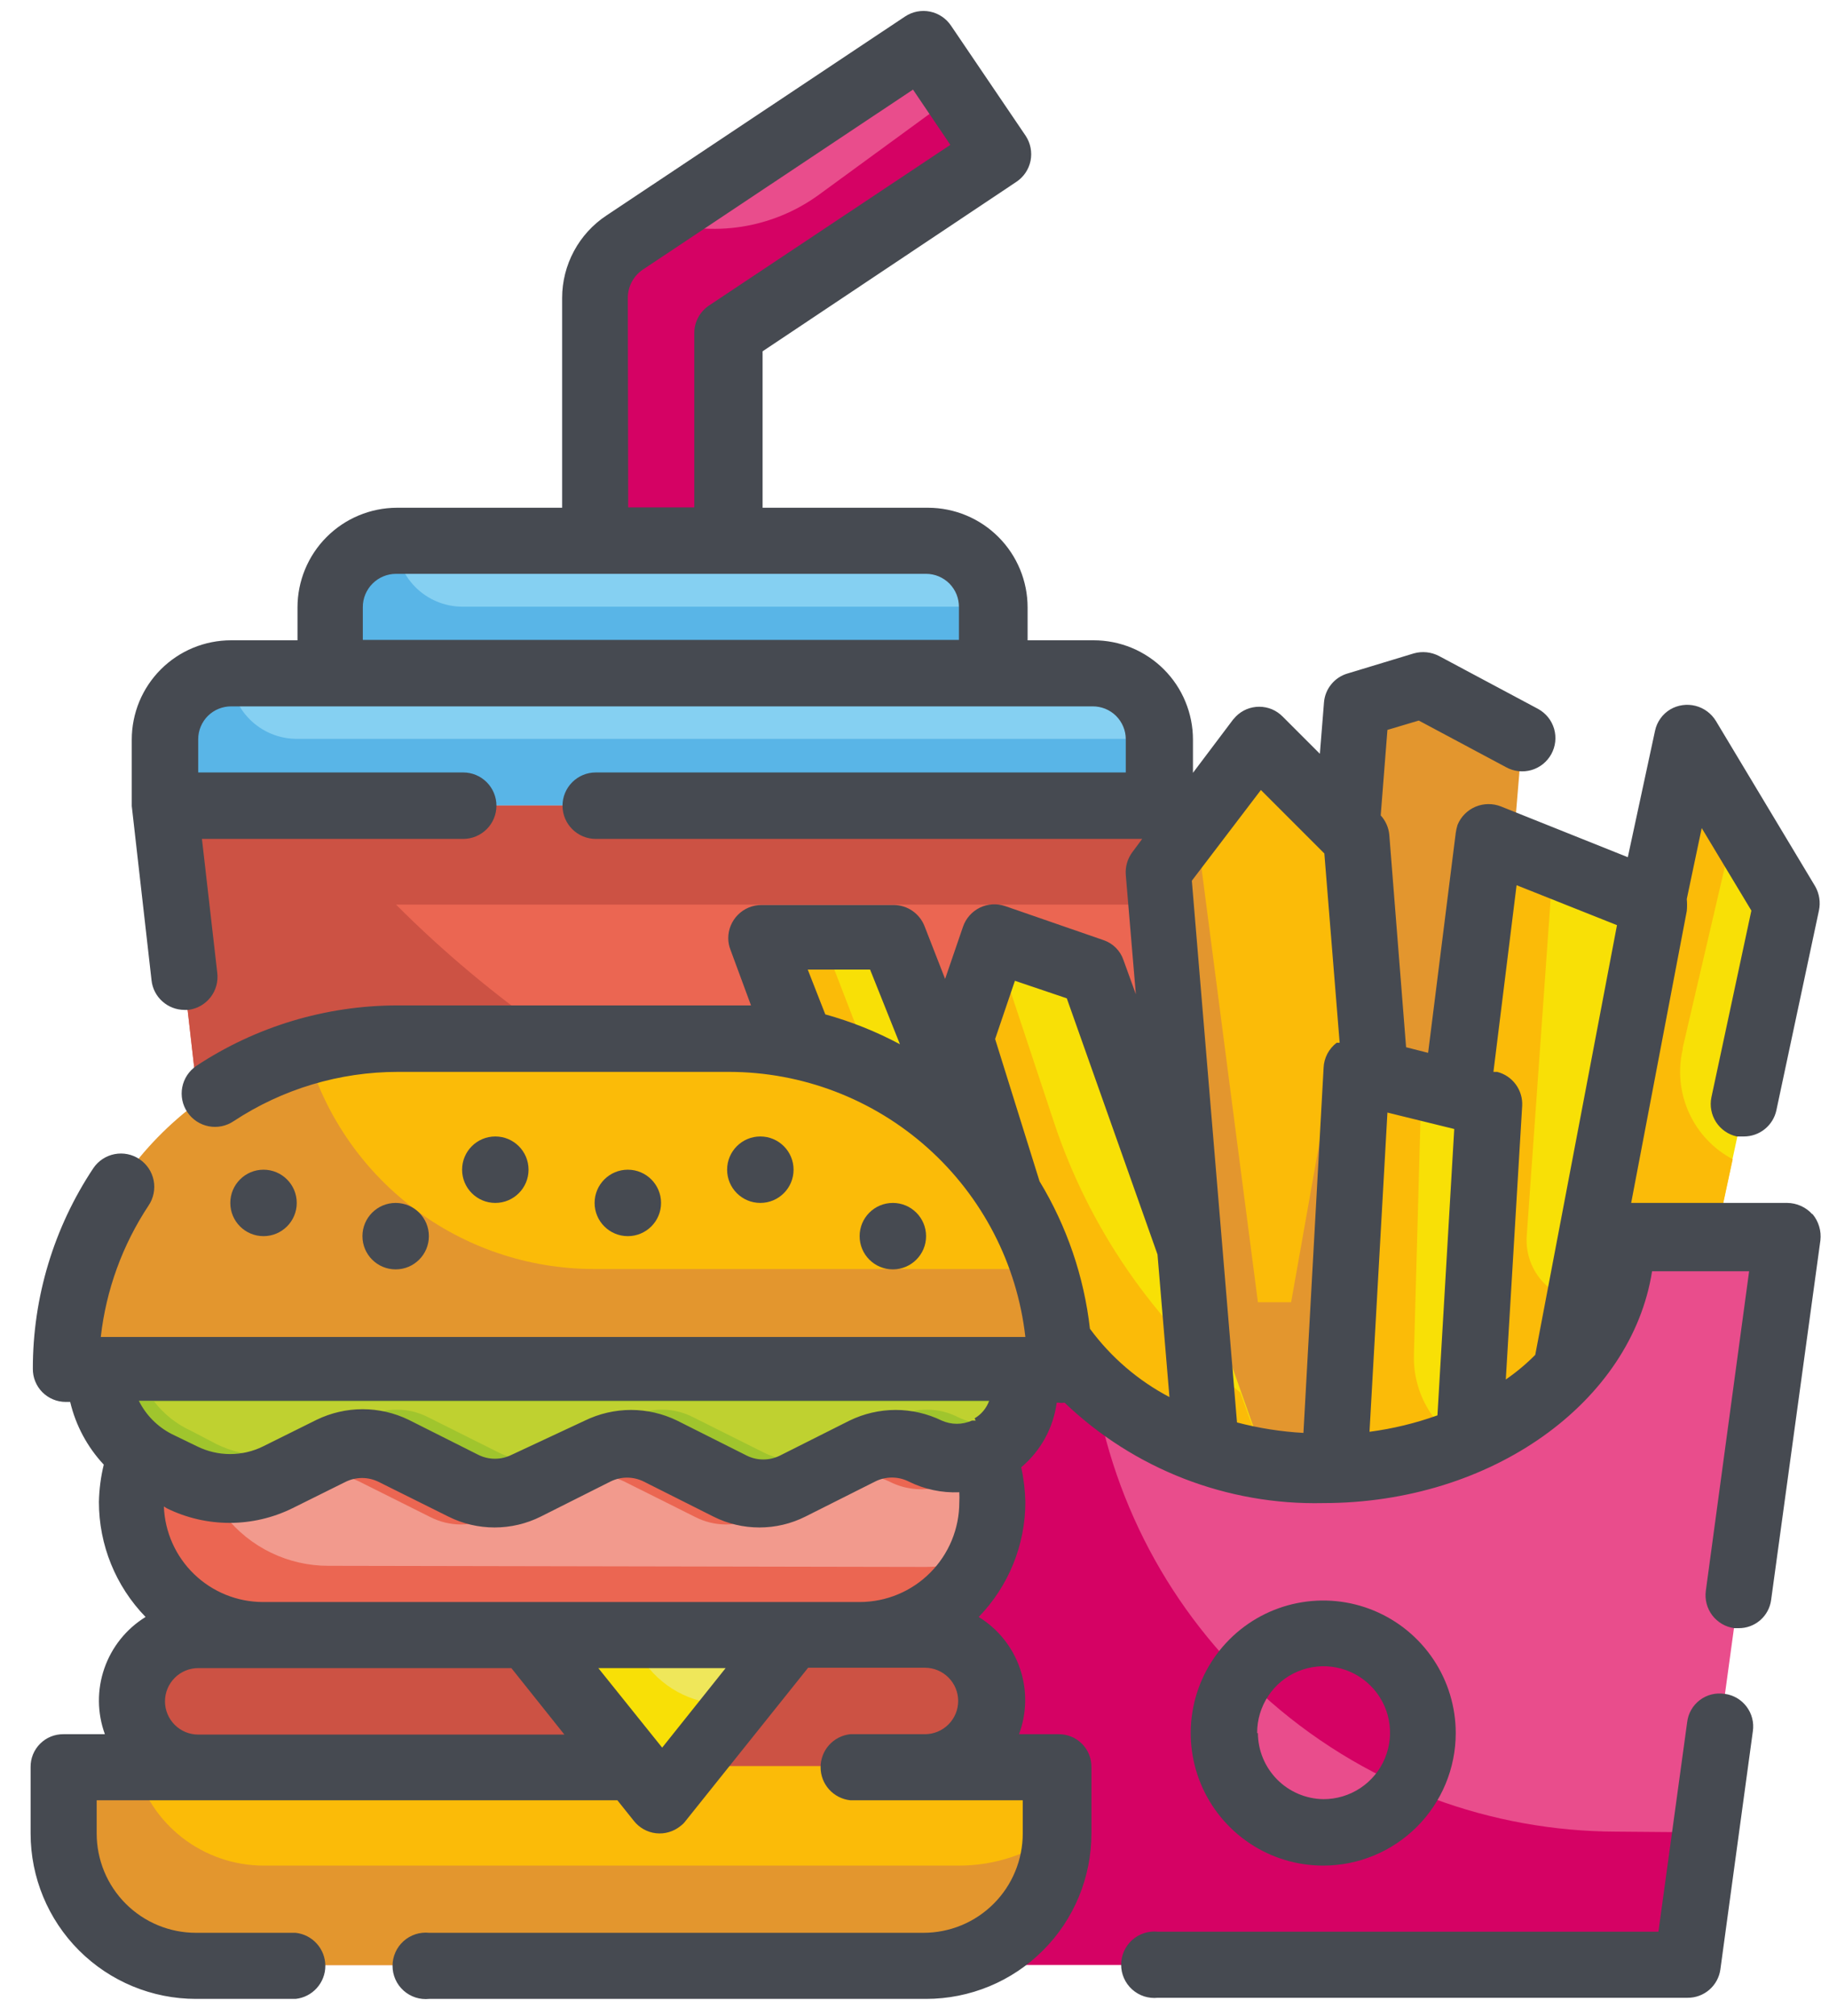 <svg width="49" height="54" viewBox="0 0 49 54" fill="none" xmlns="http://www.w3.org/2000/svg">
<path d="M19.48 15.06H15.93V7.97C15.931 7.678 16.004 7.39 16.142 7.132C16.28 6.874 16.478 6.654 16.72 6.49L24.72 1.17L26.72 4.12L19.52 8.92L19.48 15.06Z" fill="#E94D8C"/>
<path d="M26.7 4.12L19.5 8.91V15.06H15.95V7.97C15.952 7.678 16.024 7.39 16.162 7.132C16.3 6.874 16.498 6.654 16.74 6.49L17.64 5.89C18.355 6.126 19.115 6.188 19.859 6.074C20.603 5.959 21.309 5.67 21.92 5.23L25.63 2.52L26.7 4.12Z" fill="#D50264"/>
<path d="M27.47 52.63H7.95L4.4 21.57H31.02L27.47 52.63Z" fill="#EB6652"/>
<path d="M6.17 18.02H29.24C29.71 18.02 30.162 18.206 30.495 18.538C30.829 18.869 31.017 19.32 31.02 19.79V21.57H4.4V19.79C4.4 19.321 4.586 18.87 4.918 18.538C5.25 18.206 5.7 18.02 6.17 18.02V18.02Z" fill="#85D0F2"/>
<path d="M10.61 14.47H24.81C25.28 14.473 25.731 14.661 26.062 14.995C26.394 15.328 26.58 15.78 26.58 16.25V18.02H8.83V16.25C8.83 15.778 9.018 15.325 9.351 14.991C9.685 14.658 10.138 14.47 10.61 14.47V14.47Z" fill="#85D0F2"/>
<path d="M30.7 24.23H10.61C15.723 29.347 22.498 32.465 29.71 33.02L27.47 52.63H7.95L4.4 21.57H31.02L30.7 24.23Z" fill="#CC5244"/>
<path d="M31.02 19.79V21.57H4.4V19.79C4.4 19.321 4.586 18.87 4.918 18.538C5.25 18.206 5.7 18.02 6.17 18.02C6.173 18.49 6.361 18.941 6.695 19.272C7.028 19.604 7.48 19.79 7.95 19.79H31.02Z" fill="#59B5E7"/>
<path d="M26.58 16.25V18.02H8.83V16.25C8.833 15.779 9.021 15.328 9.354 14.994C9.688 14.661 10.139 14.473 10.61 14.47C10.61 14.94 10.796 15.392 11.128 15.725C11.46 16.059 11.91 16.247 12.38 16.25H26.58Z" fill="#59B5E7"/>
<path d="M36.34 18.91L34.57 41.09L33.68 50.85L38.12 51.74L40.78 19.79L38.12 18.38L36.34 18.91Z" fill="#E3962E"/>
<path d="M31.02 23.34L32.79 44.64H38.12L36.34 22.46L33.7 19.79L31.02 23.34Z" fill="#FBBB08"/>
<path d="M38.12 44.64H32.79L31.02 23.34L32.02 21.95L33.7 34.88H34.59L35.59 29.24L36.4 28.67L36.94 29.21L38.12 44.64Z" fill="#E3962E"/>
<path d="M29.24 25.97L26.61 25.06L25.69 27.74L30.13 41.94L34.27 40.16L29.24 25.97Z" fill="#F8E006"/>
<path d="M34.27 40.2L30.13 41.97L25.7 27.78L26.61 25.16L28.23 30.04C29.172 32.886 30.907 35.405 33.23 37.3L34.27 40.2Z" fill="#FBBB08"/>
<path d="M45.21 19.79L41.6 36.65H45.21L47.88 24.23L45.21 19.79Z" fill="#F8E006"/>
<path d="M45.08 28.07L46.5 21.97L45.21 19.83L41.6 36.69H45.21L46.42 31.05C45.904 30.776 45.492 30.34 45.25 29.808C45.008 29.276 44.948 28.679 45.08 28.11V28.07Z" fill="#FBBB08"/>
<path d="M20.37 25.12L26.58 41.97L30.13 41.08L23.92 25.08L20.37 25.12Z" fill="#F8E006"/>
<path d="M20.37 25.12L26.58 41.97L28.36 41.53L22.02 25.11L20.37 25.12Z" fill="#FBBB08"/>
<path d="M39.89 22.46L37.23 43.75L40.78 42.87L44.33 24.23L39.89 22.46Z" fill="#F8E006"/>
<path d="M42.3 34.85L40.78 42.85L37.23 43.73L39.89 22.44L41.61 23.13L40.9 33.13C40.878 33.539 41.009 33.942 41.268 34.26C41.527 34.578 41.895 34.788 42.3 34.85Z" fill="#FBBB08"/>
<path d="M39 44.64H35.45L36.34 28.64L39.89 29.53L39 44.64Z" fill="#F8E006"/>
<path d="M37.88 36.27L38.08 29.1L36.34 28.67L35.45 44.67H39L39.35 38.75C38.897 38.524 38.519 38.173 38.258 37.739C37.998 37.305 37.867 36.806 37.88 36.3V36.27Z" fill="#FBBB08"/>
<path d="M43.44 33.11C43.44 36.54 39.86 39.32 35.44 39.32C31.02 39.32 27.44 36.54 27.44 33.11H23L25.7 52.63H45.22L47.89 33.11H43.44Z" fill="#E94D8C"/>
<path d="M45.7 49.08L45.21 52.63H25.7L23.04 33.11H27.48C27.497 33.859 27.668 34.596 27.983 35.276C28.298 35.956 28.75 36.563 29.31 37.06C29.834 40.399 31.531 43.442 34.097 45.642C36.663 47.841 39.93 49.053 43.31 49.06L45.7 49.08Z" fill="#D50264"/>
<path d="M35.45 49.08C36.919 49.08 38.11 47.889 38.11 46.42C38.11 44.951 36.919 43.76 35.45 43.76C33.981 43.76 32.79 44.951 32.79 46.42C32.79 47.889 33.981 49.08 35.45 49.08Z" fill="#D50264"/>
<path d="M37.7 47.9C37.508 48.201 37.258 48.46 36.965 48.663C36.671 48.865 36.34 49.006 35.99 49.078C35.641 49.149 35.281 49.15 34.931 49.08C34.581 49.009 34.25 48.869 33.955 48.668C33.661 48.467 33.41 48.209 33.217 47.908C33.025 47.608 32.894 47.272 32.834 46.921C32.774 46.569 32.785 46.209 32.867 45.862C32.949 45.515 33.099 45.188 33.31 44.9C34.572 46.167 36.061 47.185 37.7 47.9V47.9Z" fill="#E94D8C"/>
<path d="M23.03 43.75H7.03C6.088 43.75 5.186 43.376 4.52 42.71C3.854 42.044 3.48 41.142 3.48 40.2C3.48 39.258 3.854 38.355 4.52 37.69C5.186 37.024 6.088 36.65 7.03 36.65H23.03C23.971 36.65 24.875 37.024 25.54 37.69C26.206 38.355 26.58 39.258 26.58 40.2C26.58 41.142 26.206 42.044 25.54 42.71C24.875 43.376 23.971 43.75 23.03 43.75V43.75Z" fill="#F29A8D"/>
<path d="M24.81 41.97C25.311 41.969 25.805 41.86 26.26 41.65C26.089 42.045 25.845 42.405 25.54 42.71C24.867 43.359 23.965 43.718 23.03 43.71H7.03C6.328 43.71 5.642 43.502 5.058 43.112C4.474 42.722 4.019 42.167 3.751 41.519C3.482 40.87 3.412 40.156 3.549 39.468C3.686 38.779 4.024 38.147 4.52 37.65C4.81 37.355 5.148 37.111 5.52 36.93C5.98 36.725 6.477 36.616 6.98 36.61H22.98C23.841 36.616 24.672 36.932 25.32 37.5C25.773 37.877 26.118 38.367 26.32 38.92C26.087 39.345 25.698 39.662 25.235 39.806C24.773 39.949 24.273 39.908 23.84 39.69C23.58 39.562 23.295 39.496 23.005 39.496C22.715 39.496 22.43 39.562 22.17 39.69L20.29 40.63C20.032 40.763 19.746 40.833 19.455 40.833C19.165 40.833 18.878 40.763 18.62 40.63L16.74 39.69C16.48 39.562 16.195 39.496 15.905 39.496C15.616 39.496 15.33 39.562 15.07 39.69L13.19 40.63C12.932 40.763 12.646 40.833 12.355 40.833C12.065 40.833 11.778 40.763 11.52 40.63L9.64 39.69C9.38 39.562 9.095 39.496 8.805 39.496C8.515 39.496 8.23 39.562 7.97 39.69L6.54 40.41C6.376 40.488 6.205 40.552 6.03 40.6C6.36 41.019 6.781 41.357 7.261 41.589C7.741 41.821 8.267 41.941 8.8 41.94L24.81 41.97Z" fill="#EB6652"/>
<path d="M1.7 47.3H28.33V49.08C28.33 49.546 28.238 50.008 28.06 50.439C27.881 50.869 27.62 51.261 27.29 51.59C26.96 51.92 26.569 52.181 26.139 52.36C25.708 52.538 25.246 52.63 24.78 52.63H5.28C4.814 52.63 4.352 52.538 3.921 52.36C3.491 52.181 3.099 51.92 2.77 51.59C2.44 51.261 2.179 50.869 2 50.439C1.822 50.008 1.73 49.546 1.73 49.08V47.3H1.7Z" fill="#FBBB08"/>
<path d="M17.53 47.3L16.82 48.19L16.11 47.3H17.53Z" fill="#E3962E"/>
<path d="M17.53 47.3L16.82 48.19L16.11 47.3H17.53Z" fill="#E3962E"/>
<path d="M24.81 47.3H5.28C4.832 47.266 4.414 47.065 4.108 46.736C3.803 46.406 3.633 45.974 3.633 45.525C3.633 45.076 3.803 44.644 4.108 44.314C4.414 43.985 4.832 43.784 5.28 43.75H24.81C25.258 43.784 25.676 43.985 25.982 44.314C26.287 44.644 26.457 45.076 26.457 45.525C26.457 45.974 26.287 46.406 25.982 46.736C25.676 47.065 25.258 47.266 24.81 47.3V47.3Z" fill="#CC5244"/>
<path d="M17.7 48.19L14.15 43.75H21.25L17.7 48.19Z" fill="#EFE75A"/>
<path d="M17.4 44.7L16.64 43.7H14.16L17.71 48.14L19.71 45.63C19.278 45.675 18.842 45.614 18.439 45.452C18.037 45.29 17.68 45.032 17.4 44.7V44.7Z" fill="#F8E006"/>
<path d="M2.62 36.65C2.62 37.184 2.768 37.707 3.049 38.161C3.33 38.615 3.732 38.982 4.21 39.22L4.89 39.56C5.288 39.762 5.728 39.867 6.175 39.867C6.621 39.867 7.062 39.762 7.46 39.56L8.88 38.85C9.141 38.722 9.429 38.655 9.72 38.655C10.011 38.655 10.298 38.722 10.56 38.85L12.43 39.79C12.691 39.918 12.979 39.985 13.27 39.985C13.561 39.985 13.848 39.918 14.11 39.79L15.98 38.85C16.241 38.722 16.529 38.655 16.82 38.655C17.111 38.655 17.398 38.722 17.66 38.85L19.53 39.79C19.791 39.918 20.079 39.985 20.37 39.985C20.661 39.985 20.948 39.918 21.21 39.79L23.08 38.85C23.341 38.722 23.629 38.655 23.92 38.655C24.211 38.655 24.498 38.722 24.76 38.85C25.046 38.991 25.363 39.056 25.682 39.041C26 39.025 26.309 38.929 26.58 38.761C26.852 38.593 27.075 38.359 27.231 38.081C27.387 37.802 27.469 37.489 27.47 37.17V36.65H2.62Z" fill="#BFD130"/>
<path d="M19.48 27.78H10.61C8.257 27.78 5.999 28.714 4.334 30.377C2.669 32.041 1.733 34.297 1.73 36.65H28.36C28.357 34.297 27.421 32.041 25.756 30.377C24.09 28.714 21.833 27.78 19.48 27.78Z" fill="#FBBB08"/>
<path d="M28.36 36.65H1.7C1.703 34.712 2.34 32.829 3.514 31.287C4.687 29.745 6.333 28.629 8.2 28.11C8.664 29.797 9.668 31.286 11.059 32.348C12.449 33.41 14.15 33.987 15.9 33.99H27.9C28.188 34.848 28.343 35.745 28.36 36.65V36.65Z" fill="#E3962E"/>
<path d="M28.36 49.08C28.36 49.546 28.268 50.008 28.09 50.439C27.911 50.869 27.65 51.261 27.32 51.59C26.991 51.92 26.599 52.181 26.169 52.36C25.738 52.538 25.276 52.63 24.81 52.63H5.28C4.338 52.63 3.436 52.256 2.77 51.59C2.104 50.925 1.73 50.022 1.73 49.08V47.3H3.62C3.817 48.063 4.262 48.739 4.884 49.222C5.507 49.706 6.272 49.968 7.06 49.97H25.7C26.66 49.969 27.593 49.656 28.36 49.08V49.08Z" fill="#E3962E"/>
<path d="M27.47 36.65V37.17C27.49 37.292 27.49 37.417 27.47 37.54H4.13C4.394 37.881 4.737 38.152 5.13 38.33L5.8 38.68C6.201 38.878 6.643 38.98 7.09 38.98C7.537 38.98 7.979 38.878 8.38 38.68L9.8 37.96C10.058 37.827 10.344 37.757 10.635 37.757C10.925 37.757 11.212 37.827 11.47 37.96L13.35 38.9C13.608 39.033 13.894 39.103 14.185 39.103C14.475 39.103 14.762 39.033 15.02 38.9L16.9 37.96C17.158 37.827 17.444 37.757 17.735 37.757C18.026 37.757 18.312 37.827 18.57 37.96L20.45 38.9C20.708 39.033 20.994 39.103 21.285 39.103C21.575 39.103 21.862 39.033 22.12 38.9L24 37.96C24.258 37.827 24.544 37.757 24.835 37.757C25.125 37.757 25.412 37.827 25.67 37.96C25.927 38.086 26.209 38.151 26.495 38.151C26.781 38.151 27.063 38.086 27.32 37.96C27.168 38.279 26.928 38.549 26.629 38.738C26.33 38.928 25.984 39.029 25.63 39.03C25.336 39.03 25.046 38.965 24.78 38.84C24.522 38.707 24.235 38.637 23.945 38.637C23.654 38.637 23.368 38.707 23.11 38.84L21.23 39.78C20.97 39.908 20.684 39.974 20.395 39.974C20.105 39.974 19.82 39.908 19.56 39.78L17.68 38.84C17.424 38.707 17.139 38.637 16.85 38.637C16.561 38.637 16.276 38.707 16.02 38.84L14.13 39.78C13.872 39.908 13.588 39.975 13.3 39.975C13.012 39.975 12.728 39.908 12.47 39.78L10.58 38.84C10.323 38.707 10.039 38.637 9.75 38.637C9.461 38.637 9.176 38.707 8.92 38.84L7.49 39.56C7.087 39.752 6.646 39.852 6.2 39.852C5.754 39.852 5.313 39.752 4.91 39.56L4.24 39.21C3.761 38.974 3.357 38.608 3.076 38.153C2.795 37.699 2.647 37.174 2.65 36.64L27.47 36.65Z" fill="#A0C52D"/>
<path d="M39 46.42C39 45.718 38.792 45.032 38.402 44.448C38.011 43.864 37.457 43.409 36.808 43.14C36.16 42.871 35.446 42.801 34.757 42.938C34.069 43.075 33.436 43.413 32.94 43.91C32.443 44.406 32.105 45.039 31.968 45.727C31.831 46.416 31.901 47.13 32.17 47.779C32.439 48.427 32.894 48.982 33.478 49.372C34.061 49.762 34.748 49.97 35.45 49.97C36.391 49.97 37.294 49.596 37.96 48.93C38.626 48.264 39 47.361 39 46.42ZM33.68 46.42C33.678 46.067 33.781 45.722 33.976 45.427C34.17 45.133 34.448 44.903 34.774 44.767C35.1 44.632 35.459 44.595 35.805 44.664C36.151 44.732 36.469 44.902 36.718 45.151C36.968 45.401 37.138 45.719 37.206 46.065C37.275 46.411 37.238 46.77 37.102 47.096C36.967 47.422 36.737 47.699 36.443 47.894C36.148 48.089 35.803 48.192 35.45 48.19C34.985 48.182 34.541 47.993 34.214 47.662C33.887 47.331 33.702 46.885 33.7 46.42H33.68Z" fill="#464A51"/>
<path d="M46.2 45.37C46.084 45.352 45.966 45.357 45.852 45.386C45.738 45.414 45.631 45.466 45.538 45.537C45.444 45.608 45.366 45.697 45.308 45.799C45.25 45.901 45.213 46.014 45.2 46.13L44.43 51.74H31.02C30.896 51.727 30.77 51.74 30.651 51.778C30.533 51.817 30.423 51.88 30.331 51.963C30.238 52.047 30.163 52.149 30.113 52.263C30.062 52.377 30.036 52.5 30.036 52.625C30.036 52.75 30.062 52.873 30.113 52.987C30.163 53.101 30.238 53.203 30.331 53.287C30.423 53.37 30.533 53.433 30.651 53.472C30.77 53.51 30.896 53.523 31.02 53.51H45.21C45.424 53.512 45.631 53.436 45.793 53.296C45.955 53.156 46.061 52.962 46.09 52.75L46.96 46.37C46.977 46.255 46.971 46.138 46.942 46.025C46.914 45.913 46.863 45.807 46.793 45.714C46.724 45.621 46.636 45.542 46.536 45.483C46.436 45.425 46.325 45.386 46.21 45.37H46.2Z" fill="#464A51"/>
<path d="M48.55 32.52C48.465 32.426 48.362 32.351 48.246 32.3C48.131 32.248 48.006 32.221 47.88 32.22H43.7L45.19 24.4C45.2 24.294 45.2 24.186 45.19 24.08L45.59 22.18L46.92 24.39L45.85 29.39C45.802 29.619 45.847 29.858 45.974 30.055C46.102 30.251 46.301 30.39 46.53 30.44H46.72C46.923 30.44 47.12 30.371 47.278 30.244C47.437 30.116 47.547 29.939 47.59 29.74L48.73 24.39C48.778 24.169 48.742 23.937 48.63 23.74L45.97 19.31C45.847 19.109 45.651 18.964 45.423 18.906C45.195 18.848 44.953 18.882 44.75 19C44.646 19.062 44.556 19.144 44.486 19.242C44.415 19.34 44.365 19.452 44.34 19.57L43.61 22.96L40.21 21.6C39.991 21.514 39.747 21.517 39.53 21.608C39.313 21.7 39.141 21.873 39.05 22.09C39.027 22.162 39.011 22.235 39 22.31L38.26 28.2L37.67 28.05L37.22 22.36C37.202 22.166 37.121 21.984 36.99 21.84L37.17 19.55L38.01 19.3L40.35 20.55C40.452 20.607 40.565 20.642 40.681 20.655C40.797 20.668 40.915 20.658 41.027 20.626C41.14 20.593 41.245 20.539 41.336 20.466C41.427 20.393 41.503 20.302 41.56 20.2C41.616 20.098 41.652 19.985 41.665 19.869C41.678 19.753 41.668 19.635 41.636 19.523C41.603 19.41 41.549 19.305 41.476 19.214C41.403 19.123 41.312 19.047 41.21 18.99L38.55 17.57C38.343 17.463 38.104 17.438 37.88 17.5L36.1 18.04C35.928 18.09 35.776 18.192 35.663 18.332C35.55 18.471 35.483 18.641 35.47 18.82L35.36 20.19L34.36 19.19C34.278 19.108 34.181 19.042 34.074 18.997C33.966 18.953 33.851 18.93 33.735 18.93C33.619 18.93 33.504 18.953 33.396 18.997C33.289 19.042 33.192 19.108 33.11 19.19L33.03 19.28L31.96 20.7V19.81C31.96 19.461 31.891 19.115 31.757 18.792C31.624 18.469 31.428 18.176 31.181 17.929C30.934 17.682 30.641 17.486 30.318 17.352C29.995 17.219 29.649 17.15 29.3 17.15H27.53V16.27C27.53 15.564 27.25 14.886 26.751 14.386C26.253 13.885 25.576 13.603 24.87 13.6H20.43V9.41L27.23 4.87C27.426 4.74 27.562 4.537 27.609 4.307C27.655 4.076 27.609 3.837 27.48 3.64V3.64L25.48 0.69C25.349 0.494 25.147 0.358 24.916 0.311C24.686 0.264 24.446 0.311 24.25 0.44V0.44L16.25 5.77C15.884 6.011 15.584 6.34 15.377 6.725C15.169 7.111 15.06 7.542 15.06 7.98V13.6H10.63C9.923 13.603 9.247 13.885 8.748 14.386C8.25 14.886 7.97 15.564 7.97 16.27V17.15H6.19C5.841 17.15 5.495 17.219 5.172 17.352C4.849 17.486 4.556 17.682 4.309 17.929C4.062 18.176 3.866 18.469 3.732 18.792C3.599 19.115 3.53 19.461 3.53 19.81V21.59L4.06 26.26C4.084 26.477 4.187 26.677 4.35 26.822C4.512 26.968 4.722 27.049 4.94 27.05H5.04C5.157 27.036 5.27 27 5.373 26.942C5.476 26.884 5.567 26.806 5.639 26.713C5.712 26.62 5.765 26.514 5.796 26.4C5.827 26.286 5.835 26.167 5.82 26.05L5.41 22.47H12.41C12.646 22.47 12.872 22.376 13.039 22.209C13.206 22.043 13.3 21.816 13.3 21.58C13.3 21.344 13.206 21.118 13.039 20.951C12.872 20.784 12.646 20.69 12.41 20.69H5.31V19.8C5.31 19.684 5.333 19.568 5.378 19.461C5.423 19.354 5.488 19.256 5.571 19.174C5.654 19.092 5.752 19.028 5.86 18.984C5.968 18.941 6.083 18.919 6.2 18.92H29.27C29.386 18.919 29.502 18.941 29.61 18.984C29.718 19.028 29.816 19.092 29.899 19.174C29.981 19.256 30.047 19.354 30.092 19.461C30.137 19.568 30.16 19.684 30.16 19.8V20.69H15.96C15.724 20.69 15.498 20.784 15.331 20.951C15.164 21.118 15.07 21.344 15.07 21.58C15.07 21.816 15.164 22.043 15.331 22.209C15.498 22.376 15.724 22.47 15.96 22.47H30.6L30.34 22.82C30.208 22.995 30.144 23.212 30.16 23.43L30.43 26.63L30.1 25.72C30.058 25.594 29.988 25.48 29.894 25.386C29.8 25.292 29.686 25.222 29.56 25.18L26.93 24.27C26.707 24.194 26.463 24.208 26.251 24.311C26.039 24.415 25.877 24.598 25.8 24.82L25.32 26.22L24.77 24.81C24.706 24.644 24.593 24.501 24.447 24.399C24.301 24.298 24.128 24.242 23.95 24.24H20.4C20.164 24.24 19.938 24.334 19.771 24.501C19.604 24.668 19.51 24.894 19.51 25.13C19.51 25.236 19.531 25.341 19.57 25.44L20.12 26.93C19.92 26.93 19.72 26.93 19.51 26.93H10.64C8.727 26.932 6.856 27.495 5.26 28.55C5.064 28.683 4.928 28.888 4.883 29.12C4.838 29.353 4.887 29.594 5.02 29.79C5.152 29.986 5.358 30.122 5.59 30.167C5.823 30.212 6.064 30.163 6.26 30.03C7.566 29.169 9.096 28.71 10.66 28.71H19.53C21.494 28.712 23.389 29.437 24.853 30.747C26.317 32.056 27.249 33.858 27.47 35.81H2.7C2.842 34.552 3.281 33.346 3.98 32.29C4.112 32.094 4.162 31.853 4.117 31.62C4.072 31.388 3.936 31.183 3.74 31.05C3.544 30.917 3.303 30.868 3.07 30.913C2.838 30.958 2.632 31.094 2.5 31.29C1.442 32.881 0.878 34.749 0.88 36.66C0.879 36.776 0.9 36.892 0.944 37C0.988 37.108 1.052 37.206 1.134 37.289C1.216 37.371 1.313 37.437 1.421 37.482C1.528 37.527 1.643 37.55 1.76 37.55H1.88C2.029 38.179 2.339 38.758 2.78 39.23C2.7 39.558 2.657 39.893 2.65 40.23C2.65 41.38 3.098 42.485 3.9 43.31C3.384 43.628 2.995 44.114 2.796 44.686C2.597 45.258 2.602 45.881 2.81 46.45H1.7C1.584 46.449 1.469 46.471 1.362 46.514C1.254 46.558 1.157 46.623 1.075 46.705C0.993 46.787 0.928 46.884 0.884 46.992C0.84 47.099 0.819 47.214 0.82 47.33V49.11C0.82 50.285 1.287 51.412 2.117 52.242C2.948 53.073 4.075 53.54 5.25 53.54H7.92C8.138 53.517 8.341 53.413 8.487 53.25C8.634 53.087 8.716 52.875 8.716 52.655C8.716 52.435 8.634 52.223 8.487 52.06C8.341 51.897 8.138 51.793 7.92 51.77H5.25C4.901 51.77 4.555 51.701 4.232 51.568C3.909 51.434 3.616 51.238 3.369 50.991C3.122 50.744 2.926 50.451 2.792 50.128C2.659 49.805 2.59 49.459 2.59 49.11V48.22H16.54L16.98 48.77C17.052 48.862 17.142 48.939 17.244 48.996C17.346 49.054 17.459 49.09 17.575 49.103C17.692 49.116 17.81 49.106 17.922 49.072C18.035 49.039 18.139 48.984 18.23 48.91C18.284 48.871 18.331 48.824 18.37 48.77L21.65 44.67H24.78C25.016 44.67 25.242 44.764 25.409 44.931C25.576 45.098 25.67 45.324 25.67 45.56C25.67 45.796 25.576 46.023 25.409 46.189C25.242 46.356 25.016 46.45 24.78 46.45H22.78C22.561 46.473 22.359 46.577 22.212 46.74C22.065 46.903 21.984 47.115 21.984 47.335C21.984 47.555 22.065 47.767 22.212 47.93C22.359 48.093 22.561 48.197 22.78 48.22H27.4V49.11C27.4 49.459 27.331 49.805 27.197 50.128C27.064 50.451 26.868 50.744 26.621 50.991C26.374 51.238 26.081 51.434 25.758 51.568C25.435 51.701 25.089 51.77 24.74 51.77H11.5C11.376 51.757 11.25 51.77 11.132 51.808C11.013 51.847 10.903 51.91 10.811 51.993C10.718 52.077 10.643 52.179 10.593 52.293C10.542 52.407 10.516 52.53 10.516 52.655C10.516 52.78 10.542 52.903 10.593 53.017C10.643 53.131 10.718 53.233 10.811 53.317C10.903 53.4 11.013 53.463 11.132 53.502C11.25 53.54 11.376 53.553 11.5 53.54H24.81C25.392 53.54 25.968 53.425 26.505 53.203C27.043 52.98 27.531 52.654 27.942 52.242C28.354 51.831 28.68 51.343 28.903 50.805C29.125 50.268 29.24 49.692 29.24 49.11V47.33C29.241 47.214 29.219 47.099 29.176 46.992C29.132 46.884 29.067 46.787 28.985 46.705C28.903 46.623 28.806 46.558 28.698 46.514C28.591 46.471 28.476 46.449 28.36 46.45H27.3C27.512 45.883 27.521 45.259 27.324 44.686C27.127 44.113 26.736 43.627 26.22 43.31C27.021 42.485 27.47 41.38 27.47 40.23C27.463 39.917 27.426 39.606 27.36 39.3C27.881 38.862 28.22 38.245 28.31 37.57H28.36C28.413 37.58 28.467 37.58 28.52 37.57C29.442 38.452 30.528 39.143 31.717 39.605C32.906 40.066 34.175 40.289 35.45 40.26C39.97 40.26 43.71 37.55 44.26 34.05H46.86L45.7 42.61C45.669 42.843 45.731 43.08 45.873 43.267C46.016 43.454 46.227 43.578 46.46 43.61H46.58C46.793 43.612 46.999 43.535 47.159 43.395C47.32 43.255 47.423 43.061 47.45 42.85L48.77 33.22C48.784 33.095 48.773 32.969 48.736 32.849C48.7 32.728 48.64 32.617 48.56 32.52H48.55ZM16.82 7.97C16.821 7.824 16.857 7.681 16.925 7.553C16.993 7.424 17.09 7.313 17.21 7.23L24.46 2.4L25.46 3.88L19 8.18C18.877 8.261 18.777 8.371 18.707 8.5C18.637 8.629 18.6 8.773 18.6 8.92V13.59H16.83L16.82 7.97ZM9.72 17.14V16.26C9.72 16.024 9.814 15.798 9.981 15.631C10.148 15.464 10.374 15.37 10.61 15.37H24.81C24.926 15.37 25.042 15.393 25.149 15.438C25.256 15.483 25.354 15.549 25.436 15.631C25.517 15.714 25.582 15.812 25.626 15.92C25.669 16.028 25.691 16.144 25.69 16.26V17.14H9.72ZM37.17 29.8L38.96 30.24L38.51 37.91C37.921 38.121 37.31 38.269 36.69 38.35L37.17 29.8ZM33.78 21.16L35.48 22.86L35.89 27.93H35.81C35.706 28.009 35.621 28.11 35.56 28.226C35.5 28.342 35.465 28.47 35.46 28.6L34.92 38.38C34.319 38.347 33.722 38.253 33.14 38.1L31.93 23.59L33.78 21.16ZM21.64 25.97H23.31L24.11 27.97C23.475 27.63 22.804 27.362 22.11 27.17L21.64 25.97ZM25.7 39.97C25.705 40.06 25.705 40.15 25.7 40.24C25.7 40.946 25.42 41.624 24.921 42.124C24.423 42.625 23.746 42.907 23.04 42.91H7.04C6.353 42.908 5.694 42.64 5.2 42.163C4.706 41.686 4.416 41.036 4.39 40.35L4.47 40.4C4.993 40.657 5.567 40.79 6.15 40.79C6.732 40.79 7.307 40.657 7.83 40.4L9.26 39.69C9.397 39.623 9.547 39.588 9.7 39.588C9.852 39.588 10.003 39.623 10.14 39.69L12.01 40.62C12.395 40.813 12.819 40.913 13.25 40.913C13.68 40.913 14.105 40.813 14.49 40.62L16.36 39.68C16.497 39.613 16.647 39.578 16.8 39.578C16.952 39.578 17.103 39.613 17.24 39.68L19.11 40.62C19.493 40.813 19.916 40.913 20.345 40.913C20.774 40.913 21.197 40.813 21.58 40.62L23.45 39.68C23.588 39.611 23.741 39.576 23.895 39.576C24.049 39.576 24.202 39.611 24.34 39.68C24.762 39.89 25.229 39.99 25.7 39.97V39.97ZM5.31 46.46C5.074 46.46 4.847 46.366 4.681 46.199C4.514 46.032 4.42 45.806 4.42 45.57C4.42 45.334 4.514 45.108 4.681 44.941C4.847 44.774 5.074 44.68 5.31 44.68H13.7L15.12 46.46H5.31ZM17.74 46.81L16.03 44.68H19.44L17.74 46.81ZM26.14 38.05H26.04C25.912 38.106 25.774 38.136 25.635 38.136C25.495 38.136 25.357 38.106 25.23 38.05C24.845 37.863 24.423 37.765 23.995 37.765C23.567 37.765 23.145 37.863 22.76 38.05L20.89 38.99C20.753 39.057 20.602 39.092 20.45 39.092C20.297 39.092 20.147 39.057 20.01 38.99L18.14 38.05C17.755 37.863 17.333 37.765 16.905 37.765C16.477 37.765 16.055 37.863 15.67 38.05L13.7 38.97C13.563 39.037 13.412 39.072 13.26 39.072C13.107 39.072 12.957 39.037 12.82 38.97L10.95 38.03C10.565 37.843 10.143 37.745 9.715 37.745C9.287 37.745 8.865 37.843 8.48 38.03L7.05 38.74C6.775 38.876 6.472 38.947 6.165 38.947C5.858 38.947 5.555 38.876 5.28 38.74L4.6 38.41C4.219 38.215 3.91 37.903 3.72 37.52H26.5C26.429 37.717 26.291 37.884 26.11 37.99L26.14 38.05ZM29.2 35.59C29.041 34.191 28.58 32.844 27.85 31.64L26.66 27.83L27.19 26.27L28.58 26.74L31.01 33.6L31.33 37.42C30.491 36.979 29.762 36.353 29.2 35.59V35.59ZM40.34 36.97L40.78 29.62C40.791 29.414 40.73 29.211 40.608 29.045C40.486 28.879 40.31 28.761 40.11 28.71H40.01L40.63 23.71L43.32 24.78L41.13 36.29C40.888 36.534 40.623 36.755 40.34 36.95V36.97Z" fill="#464A51"/>
<path d="M16.82 33.11C17.311 33.11 17.71 32.712 17.71 32.22C17.71 31.729 17.311 31.33 16.82 31.33C16.328 31.33 15.93 31.729 15.93 32.22C15.93 32.712 16.328 33.11 16.82 33.11Z" fill="#464A51"/>
<path d="M13.27 32.22C13.761 32.22 14.16 31.822 14.16 31.33C14.16 30.838 13.761 30.44 13.27 30.44C12.778 30.44 12.38 30.838 12.38 31.33C12.38 31.822 12.778 32.22 13.27 32.22Z" fill="#464A51"/>
<path d="M10.6 34C11.091 34 11.49 33.602 11.49 33.11C11.49 32.618 11.091 32.22 10.6 32.22C10.108 32.22 9.71 32.618 9.71 33.11C9.71 33.602 10.108 34 10.6 34Z" fill="#464A51"/>
<path d="M23.92 34C24.411 34 24.81 33.602 24.81 33.11C24.81 32.618 24.411 32.22 23.92 32.22C23.428 32.22 23.03 32.618 23.03 33.11C23.03 33.602 23.428 34 23.92 34Z" fill="#464A51"/>
<path d="M7.06 33.11C7.551 33.11 7.95 32.712 7.95 32.22C7.95 31.729 7.551 31.33 7.06 31.33C6.568 31.33 6.17 31.729 6.17 32.22C6.17 32.712 6.568 33.11 7.06 33.11Z" fill="#464A51"/>
<path d="M20.37 32.22C20.861 32.22 21.26 31.822 21.26 31.33C21.26 30.838 20.861 30.44 20.37 30.44C19.878 30.44 19.48 30.838 19.48 31.33C19.48 31.822 19.878 32.22 20.37 32.22Z" fill="#464A51"/>
</svg>

